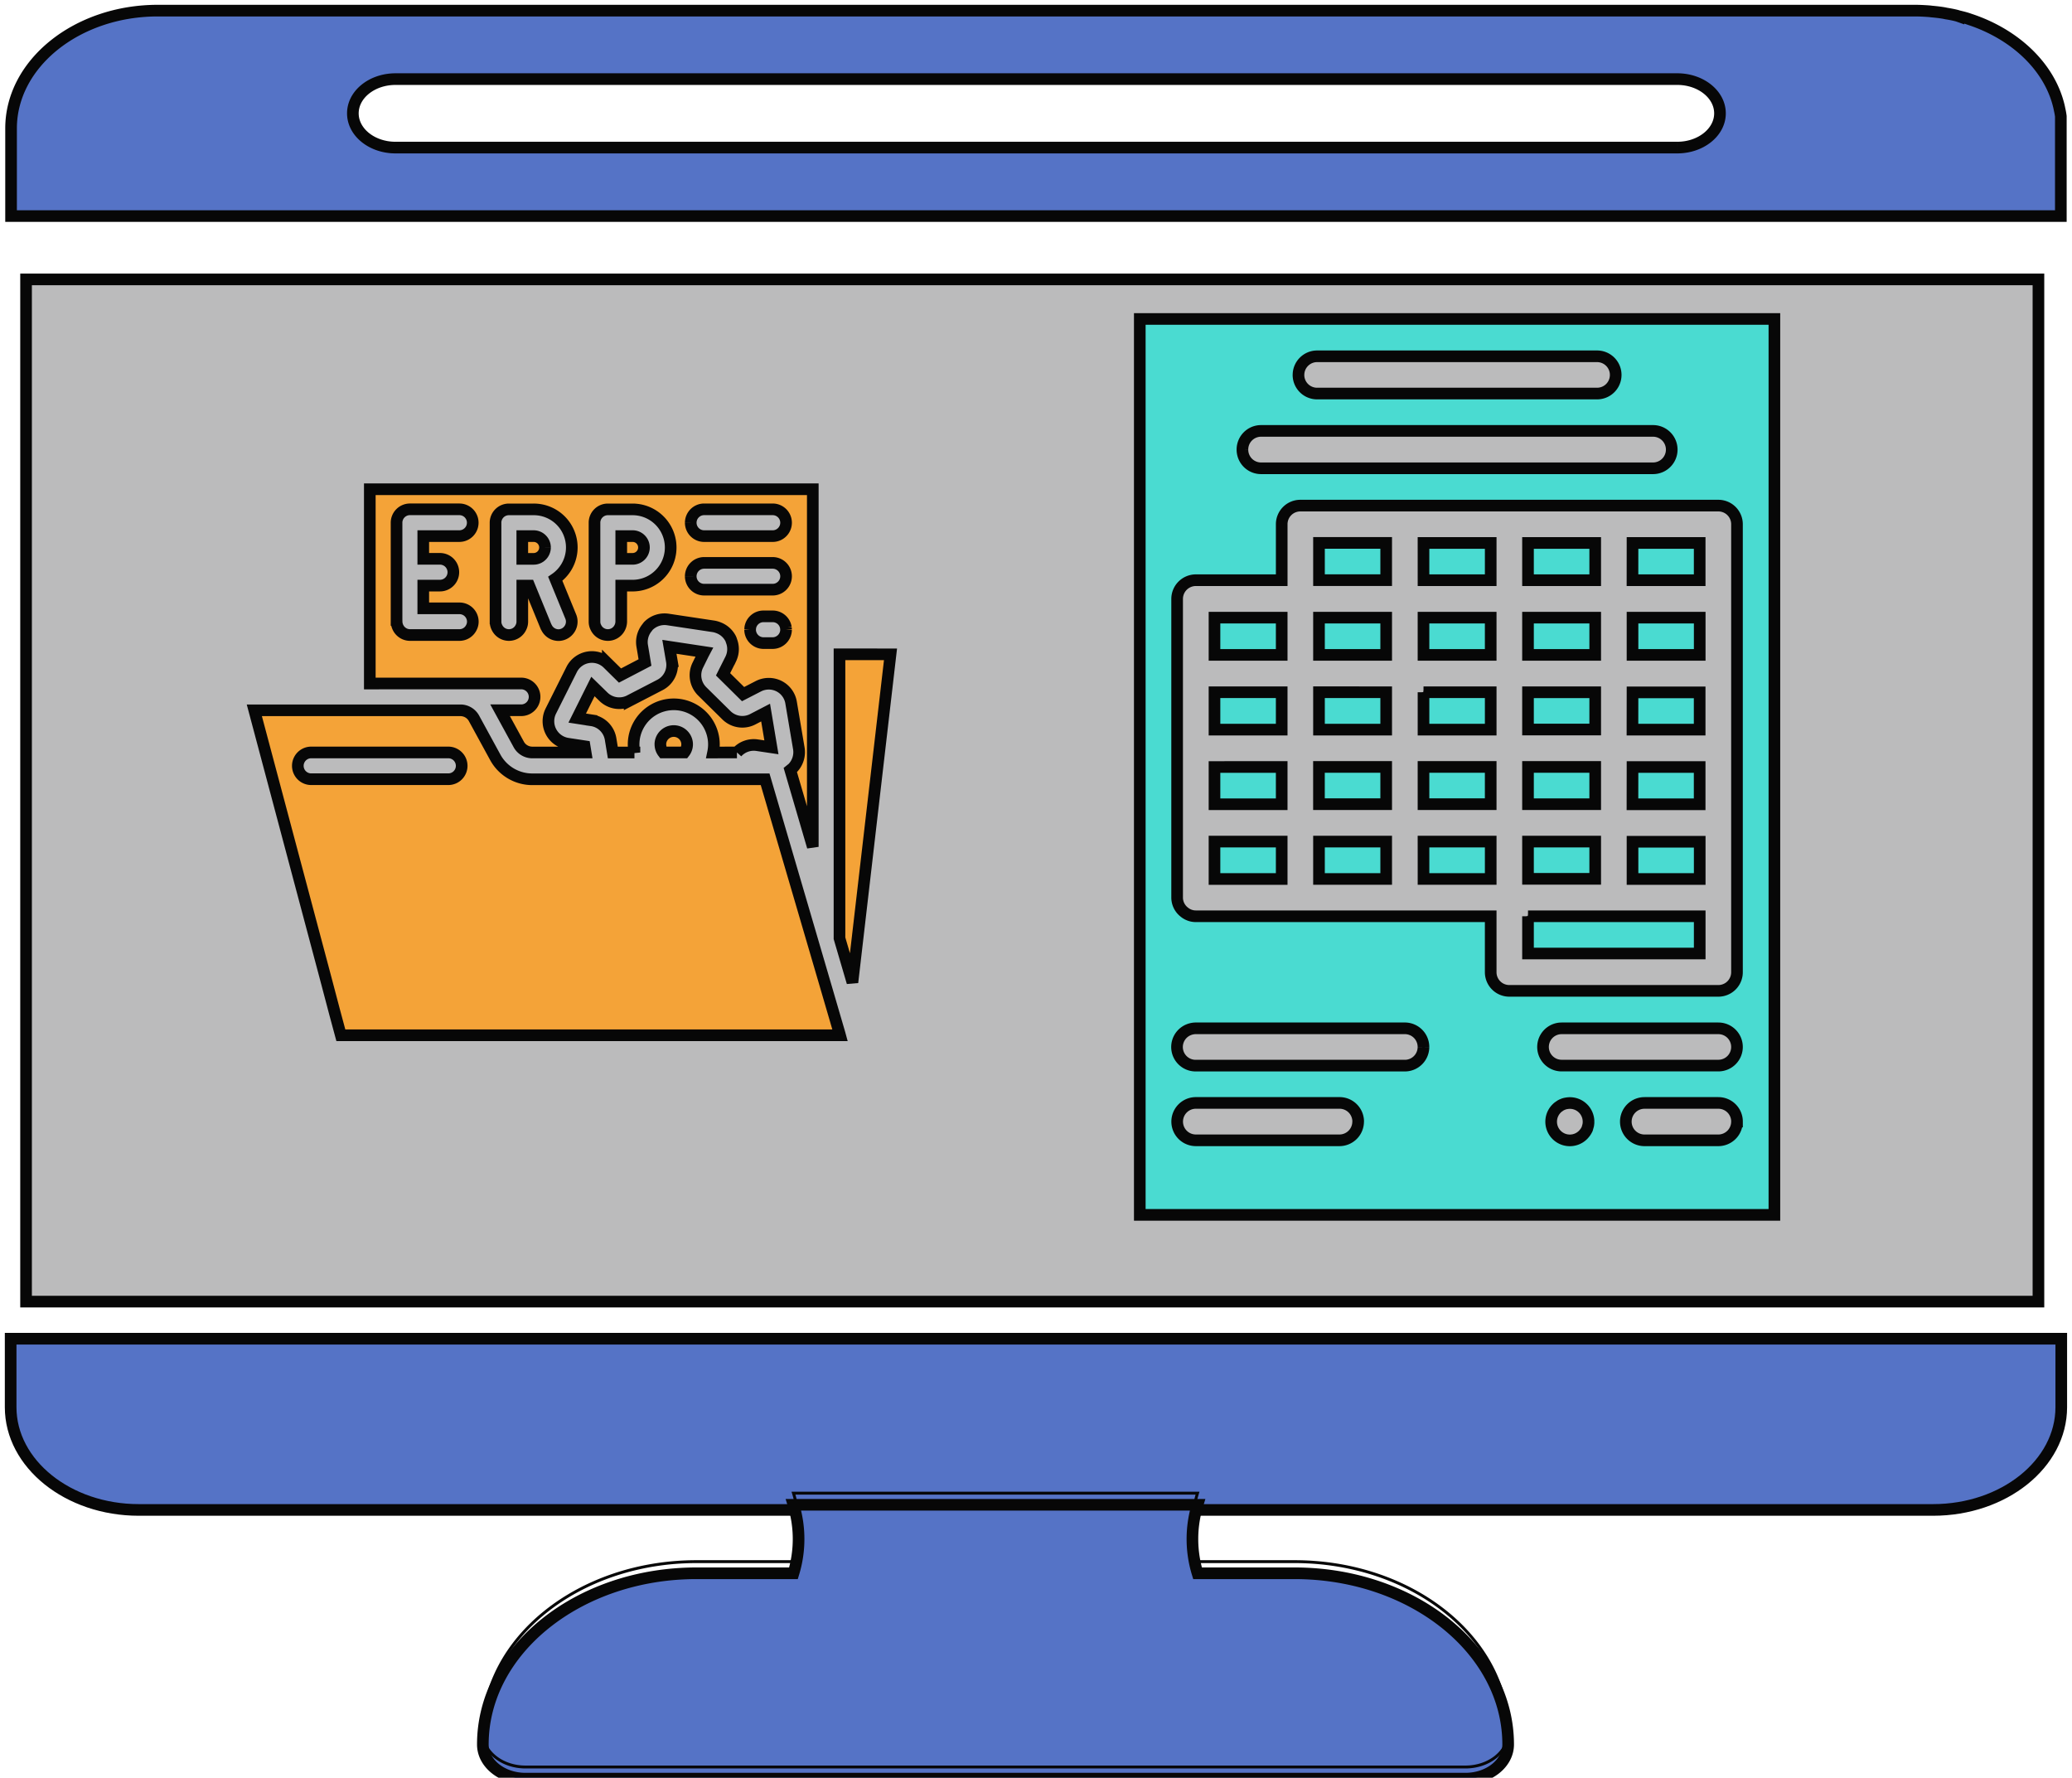<svg xmlns="http://www.w3.org/2000/svg" xmlns:xlink="http://www.w3.org/1999/xlink" width="178" height="152.698" viewBox="0 0 178 152.698">
  <defs>
    <clipPath id="clip-path">
      <rect id="Rectángulo_365127" data-name="Rectángulo 365127" width="178" height="152.698" fill="none" stroke="#070707" stroke-width="1"/>
    </clipPath>
  </defs>
  <g id="Grupo_1031267" data-name="Grupo 1031267" transform="translate(0 -0.001)">
    <g id="Grupo_1031266" data-name="Grupo 1031266" transform="translate(0 0.001)" clip-path="url(#clip-path)">
      <path id="Trazado_777551" data-name="Trazado 777551" d="M176.22,9.264V9.205a5.88,5.88,0,0,0-.11-.607l-.037-.183c-.783-3.432-3.768-6.256-7.69-7.544L168.3.842c-.285-.1-.578-.168-.878-.241a2.053,2.053,0,0,0-.227-.066c-.271-.066-.549-.117-.827-.161-.1-.022-.2-.044-.307-.059-.271-.044-.541-.073-.82-.1-.117-.007-.234-.029-.351-.037-.4-.029-.8-.051-1.2-.051H12.737C5.786.125.13,4.669.13,10.244v7.529H176.22Zm-32.956,2.627H33.159c-2.027,0-3.666-1.317-3.666-2.941s1.639-2.941,3.666-2.941H143.265c2.027,0,3.673,1.317,3.673,2.941s-1.646,2.941-3.673,2.941" transform="translate(0.821 0.786)" fill="#5573c6" stroke="#070707" stroke-width="1"/>
      <path id="Trazado_777552" data-name="Trazado 777552" d="M176.22,9.264V9.205a5.88,5.88,0,0,0-.11-.607l-.037-.183c-.783-3.432-3.768-6.256-7.69-7.544L168.3.842c-.285-.1-.578-.168-.878-.241a2.053,2.053,0,0,0-.227-.066c-.271-.066-.549-.117-.827-.161-.1-.022-.2-.044-.307-.059-.271-.044-.541-.073-.82-.1-.117-.007-.234-.029-.351-.037-.4-.029-.8-.051-1.2-.051H12.737C5.786.125.13,4.669.13,10.244v7.529H176.22Zm-32.956,2.627H33.159c-2.027,0-3.666-1.317-3.666-2.941s1.639-2.941,3.666-2.941H143.265c2.027,0,3.673,1.317,3.673,2.941S145.291,11.891,143.265,11.891Z" transform="translate(0.821 0.786)" fill="none" stroke="#070707" stroke-miterlimit="10" stroke-width="0.25"/>
      <path id="Trazado_777553" data-name="Trazado 777553" d="M68.027,15.716H.125V21.6c0,4.866,4.939,8.824,11,8.824H165.276c6.073,0,11.012-3.958,11.012-8.824V15.716H68.027Z" transform="translate(0.79 99.274)" fill="#5573c6" stroke="#070707" stroke-width="1"/>
      <path id="Trazado_777554" data-name="Trazado 777554" d="M68.027,15.716H.125V21.6c0,4.866,4.939,8.824,11,8.824H165.276c6.073,0,11.012-3.958,11.012-8.824V15.716H68.027Z" transform="translate(0.79 99.274)" fill="none" stroke="#070707" stroke-miterlimit="10" stroke-width="0.25"/>
      <path id="Trazado_777555" data-name="Trazado 777555" d="M75.4,23.412H67.066a10.073,10.073,0,0,1,0-5.883H32.354a10.073,10.073,0,0,1,0,5.883H24.02C13.9,23.412,5.669,30,5.669,38.119c0,1.617,1.639,2.934,3.666,2.934H90.078c2.027,0,3.673-1.317,3.673-2.934,0-8.115-8.232-14.707-18.351-14.707" transform="translate(35.811 111.727)" fill="#5573c6" stroke="#070707" stroke-width="1"/>
      <path id="Trazado_777556" data-name="Trazado 777556" d="M75.4,23.412H67.066a10.073,10.073,0,0,1,0-5.883H32.354a10.073,10.073,0,0,1,0,5.883H24.02C13.9,23.412,5.669,30,5.669,38.119c0,1.617,1.639,2.934,3.666,2.934H90.078c2.027,0,3.673-1.317,3.673-2.934C93.751,30,85.519,23.412,75.4,23.412Z" transform="translate(35.811 110.727)" fill="none" stroke="#070707" stroke-miterlimit="10" stroke-width="0.25"/>
      <rect id="Rectángulo_365126" data-name="Rectángulo 365126" width="172.878" height="87.804" transform="translate(2.239 24)" fill="#bbbbbc" stroke="#070707" stroke-width="1"/>
      <path id="Trazado_777557" data-name="Trazado 777557" d="M35.481,11.722h-.973V9.768h.973a.977.977,0,1,1,0,1.954m-7.522-.98a.979.979,0,0,0-.98-.973h-.973v1.954h.973a.981.981,0,0,0,.98-.98M13.2,22.434h-.293V5.744H50.963V36.461l-1.932-6.6.2-.161a1.975,1.975,0,0,0,.534-1.69L49.1,24.08a1.935,1.935,0,0,0-1.046-1.427,1.961,1.961,0,0,0-1.771.015l-1.31.673-1.719-1.7.659-1.31a2.107,2.107,0,0,0,.146-.41,1.932,1.932,0,0,0-.08-1.149,1.057,1.057,0,0,0-.08-.212,1.948,1.948,0,0,0-1.083-.937,1.991,1.991,0,0,0-.359-.1l-3.944-.593a1.96,1.96,0,0,0-1.676.556,1.606,1.606,0,0,0-.1.132,1.978,1.978,0,0,0-.454,1.149,1.926,1.926,0,0,0,.022.41l.124.739.117.71L34.4,21.746l-1.046-1.032a1.946,1.946,0,0,0-3.11.52L28.456,24.8a1.953,1.953,0,0,0,1.456,2.8l1.449.22.088.534h-4.58a1.325,1.325,0,0,1-1.171-.7l-1.6-2.927h1.815a1.149,1.149,0,1,0,0-2.3H13.2ZM48.666,17.81l-.015-.183a1.149,1.149,0,0,0-1.134-.966h-.79a1.149,1.149,0,0,0-1.134.966l-.015.183a1.159,1.159,0,0,0,1.149,1.149h.79a1.159,1.159,0,0,0,1.149-1.149M40.478,8.62a1.151,1.151,0,0,0,1.149,1.149h5.89a1.149,1.149,0,0,0,0-2.3h-5.89A1.151,1.151,0,0,0,40.478,8.62m0,4.6a1.151,1.151,0,0,0,1.149,1.149h5.89a1.149,1.149,0,1,0,0-2.3h-5.89a1.151,1.151,0,0,0-1.149,1.149M32.21,17.122a1.074,1.074,0,0,0,.124.5,1.137,1.137,0,0,0,2.049,0,1.169,1.169,0,0,0,.124-.5v-3.1h.973a3.274,3.274,0,1,0,0-6.549H33.359A1.146,1.146,0,0,0,32.21,8.62v8.5Zm-8.5,0a1.074,1.074,0,0,0,.124.5,1.137,1.137,0,0,0,2.049,0,1.074,1.074,0,0,0,.124-.5v-3.1H26.6l1.449,3.534.044.073a1.146,1.146,0,0,0,1.017.644,1.111,1.111,0,0,0,.432-.088,1.159,1.159,0,0,0,.593-.556,1.144,1.144,0,0,0,.037-.944l-1.332-3.249a3.268,3.268,0,0,0-1.859-5.963H24.856A1.146,1.146,0,0,0,23.708,8.62v8.5Zm-8.5,0a1.169,1.169,0,0,0,.124.5,1.15,1.15,0,0,0,1.024.644h4.251a1.142,1.142,0,0,0,1.024-.644,1.074,1.074,0,0,0,.124-.5,1.146,1.146,0,0,0-1.149-1.149H17.5V14.02h1.434a1.149,1.149,0,0,0,0-2.3H17.5V9.768h3.1a1.149,1.149,0,1,0,0-2.3H16.354A1.151,1.151,0,0,0,15.205,8.62v8.5ZM53.261,52.485l.044.161H10.42l-.512-1.9-.8-3.029L2.986,24.732H20.7a1.328,1.328,0,0,1,1.163.7l1.822,3.337a3.622,3.622,0,0,0,3.183,1.888h20l4.1,13.99,1.149,3.922ZM20.8,29.5a1.151,1.151,0,0,0-1.149-1.149H7.874a1.149,1.149,0,1,0,0,2.3h11.78A1.151,1.151,0,0,0,20.8,29.5m17.071-1.837a1.131,1.131,0,0,0,.234.688h1.822a1.138,1.138,0,0,0,.241-.688,1.149,1.149,0,0,0-2.3,0m15.388-7.741V44.312l1.112,3.79,3.271-28.178Zm-8.81,8.429a1.939,1.939,0,0,1,1.734-.622l1.229.183-.5-2.985-1.1.571a1.946,1.946,0,0,1-2.268-.344l-2.078-2.049a1.948,1.948,0,0,1-.373-2.261l.454-.922.1-.19-3-.454.11.644.1.585a1.939,1.939,0,0,1-1.024,2.049l-2.6,1.346a1.944,1.944,0,0,1-2.261-.344l-.893-.871L30.725,25.4l1.229.19a1.941,1.941,0,0,1,1.639,1.61l.19,1.156h1.859a3.536,3.536,0,0,1-.073-.688,3.45,3.45,0,0,1,6.9,0,3.535,3.535,0,0,1-.073.688Z" transform="translate(18.862 36.281)" fill="#f4a338" stroke="#070707" stroke-width="1"/>
      <path id="Trazado_777558" data-name="Trazado 777558" d="M52.506,26.186H46.733v-3.2h5.773ZM37.755,32.6h5.773V29.4H37.755ZM52.506,48.635H46.733v3.2h5.773ZM19.8,45.43h5.773v-3.2H19.8Zm17.956-9.622V39.02h5.773V35.808H37.755Zm0-9.622h5.773v-3.2H37.755ZM67.9,3.745V80.7H13.382V3.745ZM27.014,8.552a1.6,1.6,0,0,0,1.6,1.6H52.667a1.6,1.6,0,1,0,0-3.2H28.616a1.6,1.6,0,0,0-1.6,1.6M22.2,14.962a1.6,1.6,0,0,0,1.6,1.61H57.474a1.606,1.606,0,0,0,0-3.212H23.8a1.6,1.6,0,0,0-1.6,1.6m9.944,57.724a1.6,1.6,0,0,0-1.6-1.6H18.2a1.606,1.606,0,1,0,0,3.212H30.54a1.608,1.608,0,0,0,1.6-1.61m5.612-6.41a1.6,1.6,0,0,0-1.6-1.6H18.2a1.662,1.662,0,0,0-.607.117,1.6,1.6,0,0,0,.607,3.088H36.152a1.6,1.6,0,0,0,1.6-1.6m14.18,6.41a1.6,1.6,0,0,0-1.917-1.566,1.086,1.086,0,0,0-.3.088,1.035,1.035,0,0,0-.278.154,1.23,1.23,0,0,0-.249.2,1.6,1.6,0,1,0,2.276,2.261,2.173,2.173,0,0,0,.2-.241,1.98,1.98,0,0,0,.154-.271L51.906,73a2.183,2.183,0,0,0,.029-.315m12.753,0a1.6,1.6,0,0,0-1.6-1.6H56.742a1.606,1.606,0,0,0,0,3.212h6.344a1.608,1.608,0,0,0,1.6-1.61m0-6.41a1.6,1.6,0,0,0-1.6-1.6H49.623a1.6,1.6,0,1,0,0,3.2H63.086a1.6,1.6,0,0,0,1.6-1.6m0-44.9a1.6,1.6,0,0,0-1.6-1.6H27.174a1.6,1.6,0,0,0-1.6,1.6v4.807H18.2a1.61,1.61,0,0,0-1.61,1.61V53.449a1.587,1.587,0,0,0,.622,1.251,1.549,1.549,0,0,0,.988.351H43.528v4.807a1.6,1.6,0,0,0,1.6,1.6H63.086a1.6,1.6,0,0,0,1.6-1.6V21.379Zm-8.978,4.807h5.773v-3.2H55.711Zm-23.59,9.622H28.777V39.02H34.55V35.808H32.121Zm-3.344,6.417v3.2H34.55v-3.2H28.777Zm11.634,0H37.755v3.2h5.773v-3.2H40.411ZM31.755,29.4H28.777v3.2H34.55V29.4h-2.8ZM52.506,42.225H46.733v3.2h5.773ZM19.8,29.611V32.6h5.773V29.4H19.8Zm32.707,6.2H46.733v3.2h5.773Zm-32.707,0V39.02h5.773V35.808H19.8Zm0,12.827v3.212h5.773V48.635H19.8ZM55.711,32.6h5.773V29.4H55.711ZM32.084,22.981H28.777v3.2H34.55v-3.2H32.084Zm14.649,32.07v3.2H61.484v-3.2H46.733Zm8.978-3.2h5.773v-3.2H55.711ZM52.506,29.4H46.733v3.2h5.773Zm3.2,16.031h5.773v-3.2H55.711Zm0-6.41h5.773v-3.2H55.711ZM32.4,48.635H28.777v3.212H34.55V48.635H32.4Zm5.356,1.039v2.173h5.773V48.635H37.755Z" transform="translate(84.534 23.653)" fill="#4adbd1" stroke="#070707" stroke-width="1"/>
      <path id="Trazado_777559" data-name="Trazado 777559" d="M52.506,26.186H46.733v-3.2h5.773ZM37.755,32.6h5.773V29.4H37.755ZM52.506,48.635H46.733v3.2h5.773ZM19.8,45.43h5.773v-3.2H19.8Zm17.956-9.622V39.02h5.773V35.808H37.755Zm0-9.622h5.773v-3.2H37.755ZM67.9,3.745V80.7H13.382V3.745ZM27.014,8.552a1.6,1.6,0,0,0,1.6,1.6H52.667a1.6,1.6,0,1,0,0-3.2H28.616A1.6,1.6,0,0,0,27.014,8.552ZM22.2,14.962a1.6,1.6,0,0,0,1.6,1.61H57.474a1.606,1.606,0,0,0,0-3.212H23.8A1.6,1.6,0,0,0,22.2,14.962Zm9.944,57.724a1.6,1.6,0,0,0-1.6-1.6H18.2a1.606,1.606,0,1,0,0,3.212H30.54A1.608,1.608,0,0,0,32.143,72.686Zm5.612-6.41a1.6,1.6,0,0,0-1.6-1.6H18.2a1.662,1.662,0,0,0-.607.117,1.6,1.6,0,0,0,.607,3.088H36.152A1.6,1.6,0,0,0,37.755,66.276Zm14.18,6.41a1.6,1.6,0,0,0-1.917-1.566,1.086,1.086,0,0,0-.3.088,1.035,1.035,0,0,0-.278.154,1.23,1.23,0,0,0-.249.2,1.6,1.6,0,1,0,2.276,2.261,2.173,2.173,0,0,0,.2-.241,1.98,1.98,0,0,0,.154-.271L51.906,73A2.183,2.183,0,0,0,51.935,72.686Zm12.753,0a1.6,1.6,0,0,0-1.6-1.6H56.742a1.606,1.606,0,0,0,0,3.212h6.344A1.608,1.608,0,0,0,64.689,72.686Zm0-6.41a1.6,1.6,0,0,0-1.6-1.6H49.623a1.6,1.6,0,1,0,0,3.2H63.086A1.6,1.6,0,0,0,64.689,66.276Zm0-44.9a1.6,1.6,0,0,0-1.6-1.6H27.174a1.6,1.6,0,0,0-1.6,1.6v4.807H18.2a1.61,1.61,0,0,0-1.61,1.61V53.449a1.587,1.587,0,0,0,.622,1.251,1.549,1.549,0,0,0,.988.351H43.528v4.807a1.6,1.6,0,0,0,1.6,1.6H63.086a1.6,1.6,0,0,0,1.6-1.6V21.379Zm-8.978,4.807h5.773v-3.2H55.711Zm-23.59,9.622H28.777V39.02H34.55V35.808H32.121Zm-3.344,6.417v3.2H34.55v-3.2H28.777Zm11.634,0H37.755v3.2h5.773v-3.2H40.411ZM31.755,29.4H28.777v3.2H34.55V29.4h-2.8ZM52.506,42.225H46.733v3.2h5.773ZM19.8,29.611V32.6h5.773V29.4H19.8Zm32.707,6.2H46.733v3.2h5.773Zm-32.707,0V39.02h5.773V35.808H19.8Zm0,12.827v3.212h5.773V48.635H19.8ZM55.711,32.6h5.773V29.4H55.711ZM32.084,22.981H28.777v3.2H34.55v-3.2H32.084Zm14.649,32.07v3.2H61.484v-3.2H46.733Zm8.978-3.2h5.773v-3.2H55.711ZM52.506,29.4H46.733v3.2h5.773Zm3.2,16.031h5.773v-3.2H55.711Zm0-6.41h5.773v-3.2H55.711ZM32.4,48.635H28.777v3.212H34.55V48.635H32.4Zm5.356,1.039v2.173h5.773V48.635H37.755Z" transform="translate(84.534 23.653)" fill="none" stroke="#070707" stroke-miterlimit="10" stroke-width="0.25"/>
    </g>
  </g>
</svg>
